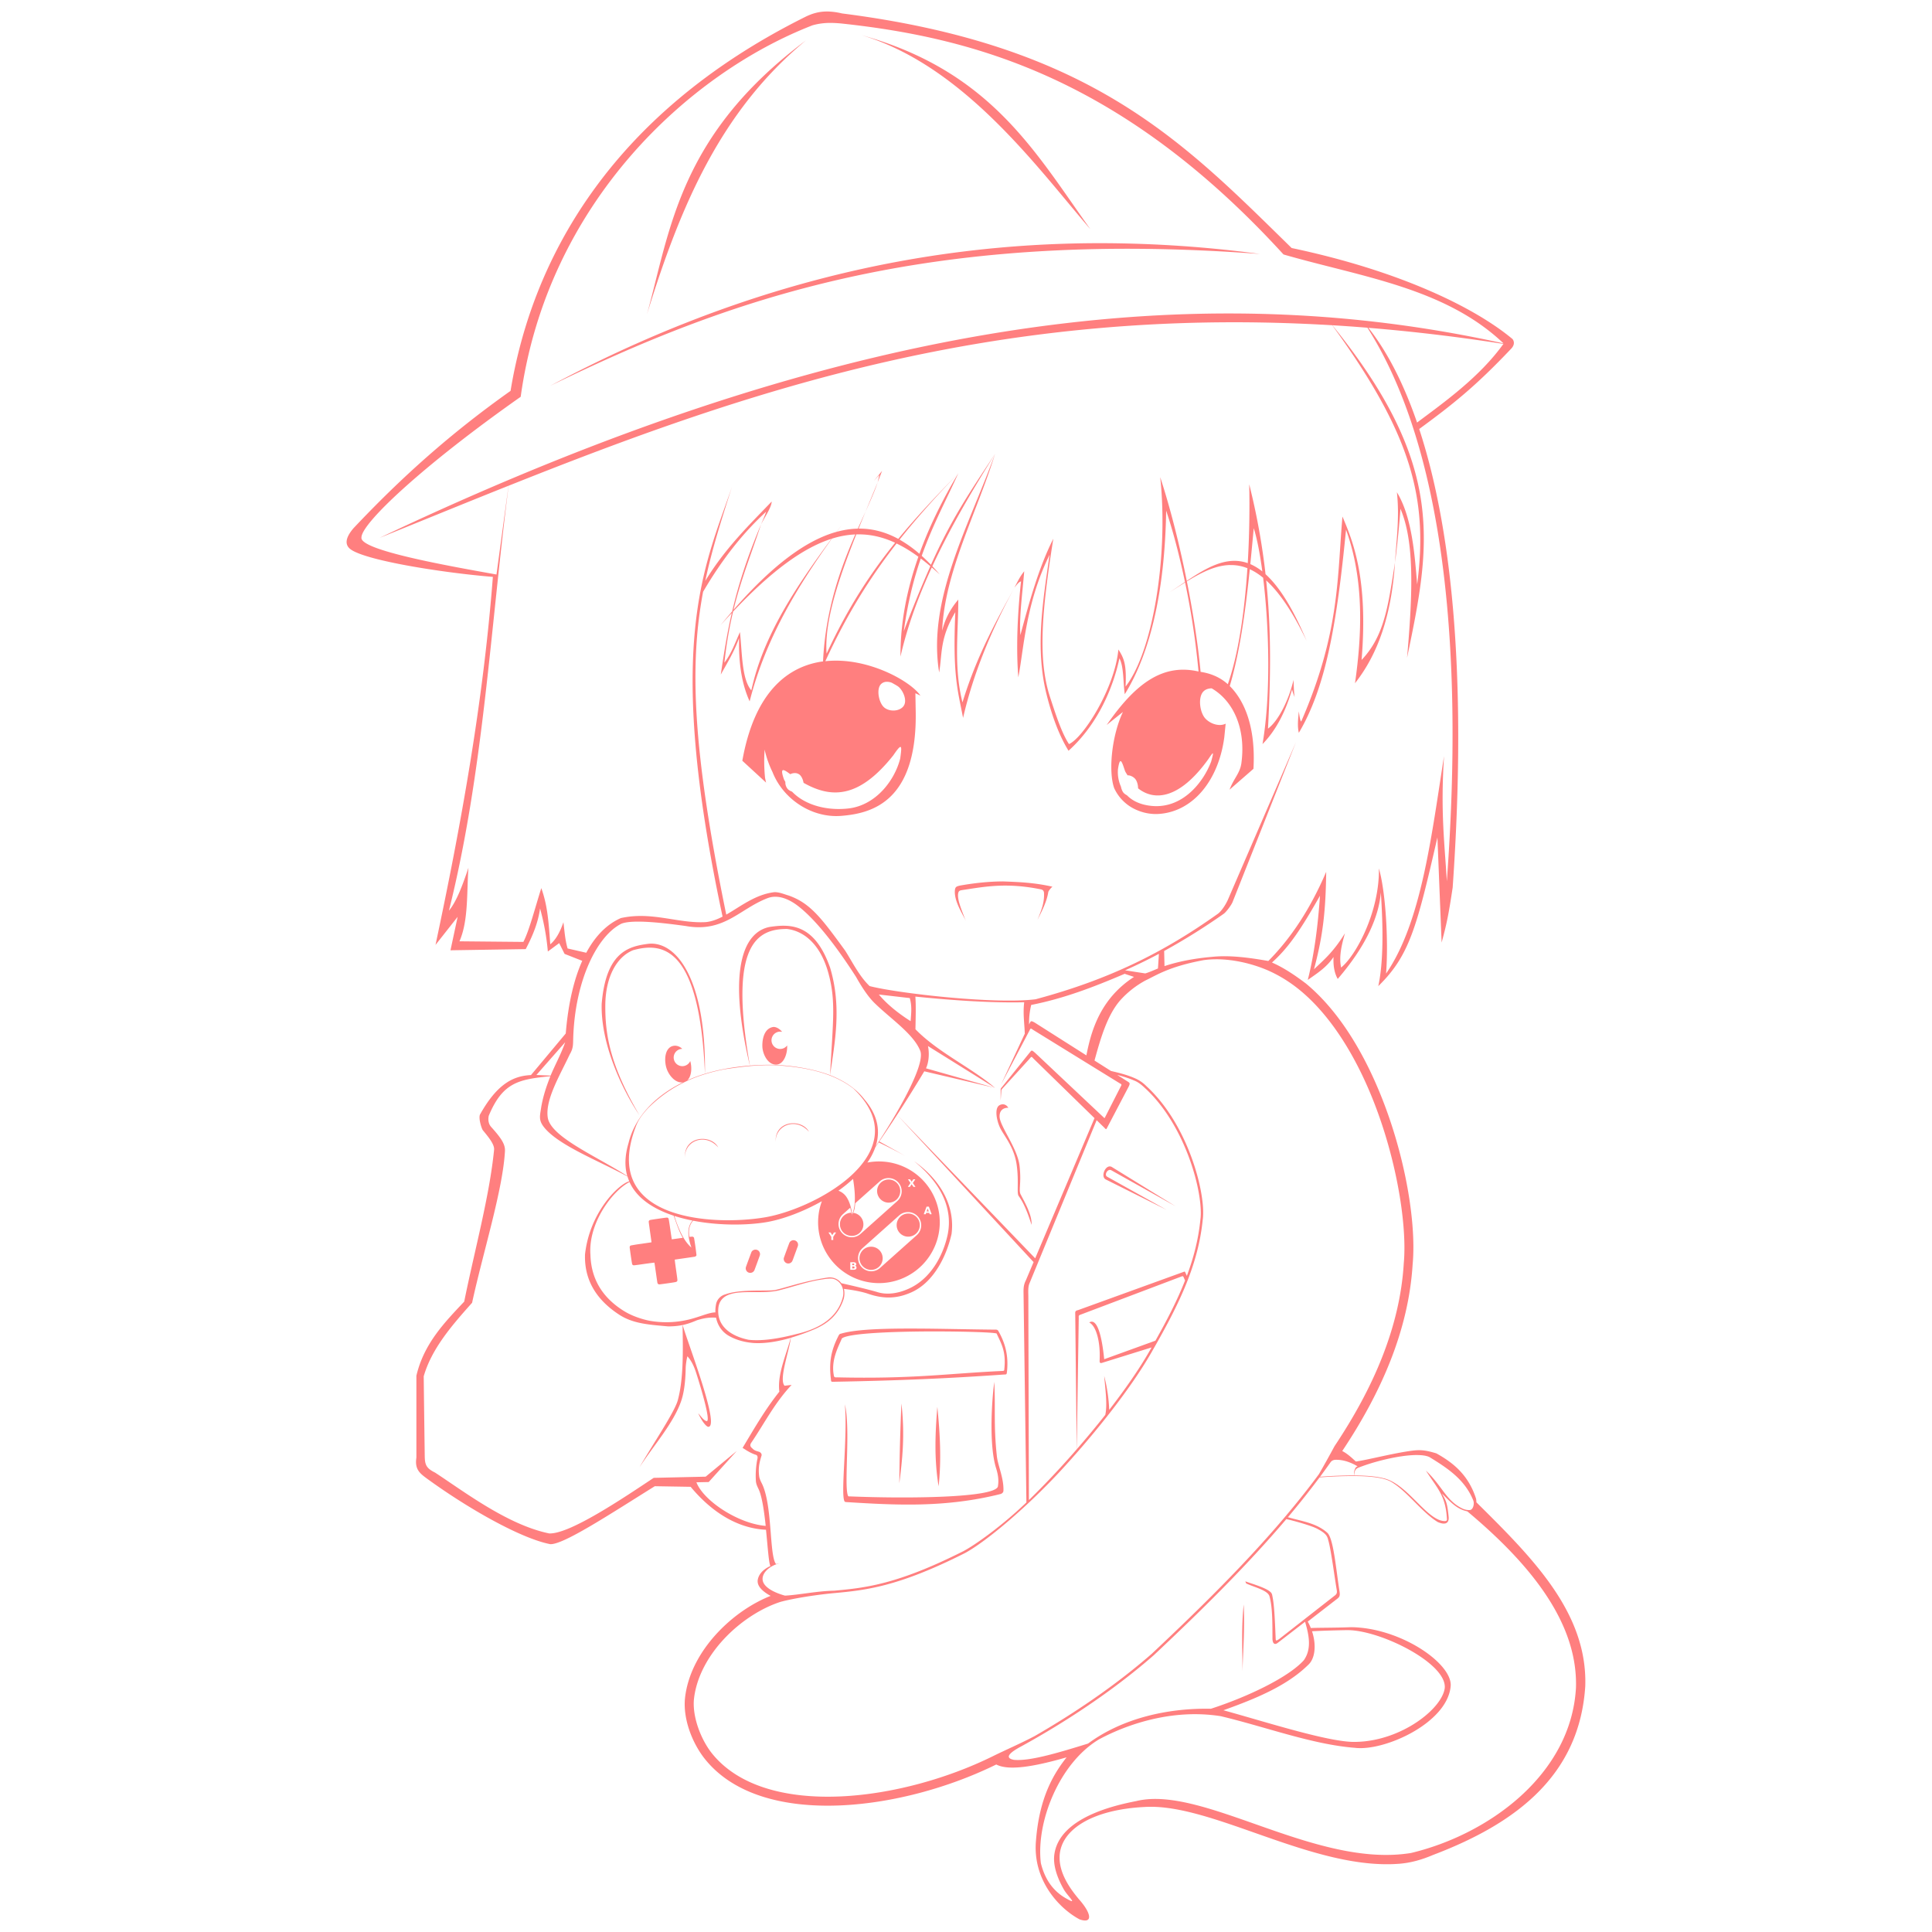 <svg xmlns="http://www.w3.org/2000/svg" viewBox="0 0 128 128"><path fill="#FF7F7F" d="M54.797.762c-.505-.002-.96.115-1.457.363-13.129 6.54-18.129 16.323-19.514 24.771-3.95 2.8-7.186 5.686-10.395 9.088-.557.643-.606 1.115-.197 1.414 1.037.75 6.112 1.551 9.42 1.822-.646 8.368-2.118 16.46-3.8 24.383l1.466-1.861-.475 2.217 4.986-.078c.454-.87.812-1.72.95-2.694.274 1.002.438 1.949.515 2.852l.752-.555.356.713 1.171.461c-.497 1.113-.915 2.659-1.093 4.813l-2.303 2.755c-1.084.053-2.187.485-3.375 2.61-.11.22.074.866.18 1.037.397.482.788.957.75 1.307-.305 3.084-1.3 6.688-1.979 10.055-1.323 1.401-2.667 2.787-3.168 4.908v5.426c-.122.804.235 1.054.8 1.464 2.625 1.9 6.089 3.884 8.067 4.272.871.041 3.882-1.94 6.928-3.84l2.375.04c1.39 1.673 3.104 2.76 4.992 2.845.117 1.148.187 2.225.291 2.398l.006.004c-.375.168-.748.453-.838.889-.1.482.424.859.848 1.09-1.157.457-2.324 1.233-3.305 2.22-1.24 1.249-2.185 2.841-2.37 4.573v.004c-.129 1.355.462 2.886 1.251 3.922l.002.002c1.91 2.47 5.347 3.321 9.059 3.16 3.48-.152 7.231-1.194 10.312-2.71.804.421 2.44.163 4.66-.474-.827 1.05-1.811 2.615-2.031 5.549-.217 2.56 1.498 4.443 2.89 5.186.882.305.788-.363.045-1.233-.893-1.03-1.358-1.945-1.369-2.828-.021-1.8 2.038-3.21 5.664-3.387 4.45-.256 11.154 4.221 16.863 3.762.75-.062 1.46-.261 2.207-.578 5.554-2.106 9.717-5.302 10.094-11.188.158-4.882-3.528-8.53-7.213-12.18q0-.104-.021-.234c-.5-1.568-1.504-2.383-2.633-3.008-.695-.211-1.047-.246-1.584-.18-1.283.166-3.008.625-3.75.72-.298-.28-.59-.538-.9-.695 2.596-3.889 4.395-8.018 4.664-12.369.285-3.015-.661-8.348-2.846-12.867-1.093-2.26-2.497-4.314-4.238-5.748-.756-.568-1.48-1.051-2.235-1.38 1.09-.981 1.88-2.13 3.18-4.426-.139 2.016-.375 3.855-.807 5.578.59-.417 1.26-.835 1.704-1.52-.028.646.082 1.108.279 1.455 2-2.322 2.737-4.258 2.855-5.728.17 2.473.161 4.693-.168 6.205 2.066-2.023 2.542-3.869 3.918-9.855l.278 6.966c.37-1.34.496-2.081.732-3.642 1.034-14.777-.234-24.338-2.217-30.38 2.215-1.624 3.733-2.827 6.075-5.302.217-.214.26-.459.107-.658-2.425-2.031-7.355-4.496-14.633-6.031C78.451 9.466 72.397 3.004 55.784.89a4.5 4.5 0 0 0-.986-.13zm.268.756q.365.005.746.046c8.785.95 18.602 3.665 29.225 15.295 5.138 1.487 10.682 2.193 14.576 5.891-17.272-3.813-37.86-2.793-65.863 9.025l.015-.125-.017.125a213 213 0 0 0-8.598 3.86c2.848-1.15 5.686-2.314 8.543-3.453l-.799 5.88c-3.26-.581-9.09-1.616-8.945-2.454-.013-.913 4.012-4.723 10.549-9.32 1.77-12.788 11.07-21.399 19.33-24.61.428-.122.83-.164 1.238-.16m2.021.812c6.844 2.053 11.74 8.911 15.152 12.854C68.57 10.042 65.621 4.712 57.086 2.33m-3.69.346c-8.388 6.264-8.981 12.522-10.528 18.129 2.185-7.073 4.845-13.438 10.529-18.13m19.366 13.436c-11.754.02-23.81 2.773-36.305 9.449 11.68-5.684 24.734-10.416 47.02-8.734a80 80 0 0 0-10.714-.715zm8.92 5.24h.001q3.206-.003 6.579.197c5.229 7.195 6.373 11.438 5.628 17.17-.158-1.862-.32-4.436-1.343-6.105.183 1.67-.032 3.12-.123 4.656.122-.924.301-2.639.357-3.563.9 2.104.845 5.343.438 9.877 1.587-7.577 2.56-12.76-4.948-22.035q1.152.07 2.324.165c6.324 9.947 5.983 26.83 5.26 36.674-.142-2.502-.426-4.544-.185-8.291-.832 5.264-1.489 10.996-3.84 14.406.175-2.282-.05-5.524-.475-6.965.045 2.877-1.527 5.787-2.504 6.564-.157-.755.045-1.512.252-2.267-.76 1.228-1.36 1.73-2.048 2.382.624-2.332.773-3.973.808-6.453-1.05 2.446-2.323 4.382-3.832 5.903l-.004.002c-1.243-.22-2.555-.397-3.72-.274-1.234.106-2.276.32-3.157.613l-.023-1.002a42 42 0 0 0 3.96-2.474c.16-.123.472-.537.567-.752l4.2-10.596-4.508 10.436c-.13.29-.424.776-.707.955-3.561 2.528-7.14 4.32-12.03 5.63-2.686.345-9.16-.396-10.997-.874-.685-.656-1.146-1.608-1.62-2.35-1.562-2.144-2.3-3.137-3.728-3.644-.348-.103-.646-.237-.963-.227-1.257.15-2.236.947-3.185 1.487-2.282-11.11-2.423-16.645-1.536-21.387 1.319-2.253 2.72-3.973 4.18-5.31-.144.41-.225.565-.336.84.267-.524.7-1.154.7-1.51-1.518 1.582-3.062 3.073-4.399 5.257.432-2.039 1.048-3.975 1.758-6.201-1.84 5.358-4.465 10.369-.612 28.443-.37.191-.74.331-1.125.365-1.85.097-3.551-.725-5.615-.268-.413.187-1.424.683-2.29 2.297l-1.237-.283c-.17-.58-.204-1.16-.277-1.74-.237.702-.53 1.183-.872 1.463-.117-1.658-.202-2.623-.593-3.721-.396 1.234-.792 2.8-1.188 3.563l-4.234-.04c.601-1.38.474-3.199.594-4.869-.383 1.137-.78 2.22-1.291 2.838 2.288-9.168 2.745-18.744 3.953-28.152 14.295-5.702 29.07-10.815 47.986-10.83M92.422 37.27c-.449 2.821-.686 4.85-2.214 6.453.449-5.396-.574-7.873-1.268-9.5-.348 4.066-.177 7.707-2.73 13.576-.07-.022-.115-.34-.159-.672-.046.49-.106.985 0 1.424 1.794-3.024 2.516-7.216 3.127-13.457 1.21 3.337 1.057 6.946.594 10.172 1.54-1.956 2.42-4.529 2.65-7.996m-1.761-15.551c2.882.235 5.86.585 8.943 1.066-1.584 2.21-3.958 3.891-5.72 5.21-.976-2.843-2.11-4.871-3.223-6.276m-24.734 8.348c-1.762 4.829-4.496 9.657-3.705 14.486.208-1.247.038-2.272 1.07-3.998-.178 4.199.148 5.103.514 7.007.695-3.015 1.888-5.837 3.404-8.628-1.233 2.253-2.505 4.536-3.443 7.6-.596-2.333-.268-4.74-.278-6.81-.448.534-.842 1.155-1.068 2.06.167-3.906 2.3-7.812 3.506-11.718zm0 0c-1.88 2.84-2.932 4.418-4.248 7.351q-.302-.314-.612-.593c.723-2.044 1.602-3.647 2.426-5.475-1.067 1.786-1.94 3.566-2.58 5.34a8 8 0 0 0-1.314-.938c1.188-1.5 2.477-2.923 3.894-4.402-1.449 1.492-2.762 2.87-3.98 4.353-.82-.445-1.69-.691-2.627-.681q.226-.562.463-1.137c-.163.36-.338.74-.516 1.139q-.673.012-1.395.209l.33-.457-.34.459c-1.95.537-4.186 2.131-6.83 5.168.491-2.016 1.141-3.597 1.823-5.662-.96 2.273-1.528 4.116-1.914 5.767q-.38.44-.772.918.38-.425.748-.816c-.334 1.45-.53 2.757-.73 4.082.43-.774.889-1.508 1.213-2.422-.034 1.533.139 2.962.7 4.197 1.046-4.137 3.13-7.538 5.442-10.777a6 6 0 0 1 1.557-.283c-.953 2.18-1.968 4.934-2.137 8.412-2.309.313-4.532 1.994-5.347 6.582l1.576 1.451c-.03-.105-.043-.203-.069-.306-.07-.688-.07-1.306-.029-1.881.102.463.266.958.527 1.498.699 1.774 2.589 3.049 4.553 2.89 1.973-.159 5.087-.896 4.926-7.082l-.018-1.043.334.157c-.638-.947-3.511-2.583-6.3-2.278 1.415-3.083 2.956-5.54 4.718-7.8q.729.353 1.446.88c-.78 2.217-1.198 4.421-1.186 6.614.459-2.024 1.202-4.014 2.074-5.907q.264.225.53.47-.244-.286-.493-.55c1.28-2.759 2.826-5.307 4.157-7.447m-8.578 3.818c.323-.714.607-1.357.799-1.93l-.8 1.93m.799-1.93.292-.755-.544.658.363-.393zm9.062 6.979c.139-.17.272-.371.436-.416-.21 1.94-.345 4.277-.178 6.355.364-1.883.486-4.906 2.07-8.117-.45 3.131-.963 6.186-.203 9.238.284 1.142.748 2.6 1.459 3.745 1.962-1.767 2.969-4.226 3.371-6.123.3.55.24 1.611.356 2.377 1.656-2.667 2.652-6.736 2.742-12.162.485 1.454.904 3.094 1.246 4.728-.35.233-.697.472-1.047.691.352-.215.703-.442 1.055-.66a52 52 0 0 1 .89 5.899c-2.412-.555-4.223.85-6.086 3.545.388-.318.708-.567 1.077-.866-.741 1.569-.974 3.928-.58 5.047a2.87 2.87 0 0 0 1.449 1.43c.5.227 1.056.325 1.601.273 2.2-.197 3.866-2.219 4.246-5.072.038-.366.061-.614.09-.9-.416.208-1.01.016-1.34-.336-.382-.409-.512-1.44-.119-1.813.15-.142.338-.187.532-.193 1.424.827 2.279 2.65 1.97 4.951-.09.674-.494.993-.785 1.762l1.584-1.381c.159-2.796-.611-4.531-1.57-5.483.664-2.246 1.038-4.93 1.326-7.74.29.133.585.318.885.565.394 3.226.526 7.713-.041 11.018.86-.87 1.51-2.084 1.959-3.625.056.263.112.348.168.517-.05-.355-.058-.753-.07-1.146-.326 1.377-1.019 2.728-1.694 3.232.164-3.162.237-6.354-.12-9.82.848.77 1.735 2.037 2.677 4.002-.946-2.244-1.848-3.626-2.72-4.414a45 45 0 0 0-1.081-5.957c.035 1.62.01 3.427-.098 5.224-1.392-.491-2.719.297-4.04 1.176-.45-2.254-1.043-4.678-1.759-6.873.557 5.192-.485 11.57-2.296 13.875.074-1.438-.094-1.868-.475-2.455-.238 2.551-2.307 5.836-3.272 6.266-.518-.778-.952-2.197-1.236-3.051-.813-2.447-.616-5.467.197-10.555-.95 1.876-1.585 4.15-2.18 6.383-.093-1.093.131-2.771.253-4.227-.272.325-.452.71-.649 1.086m15.854-3.94c.21.652.408 1.656.57 2.866a3.5 3.5 0 0 0-.797-.487c.08-.787.154-1.583.227-2.379m-26.137.409c.828.005 1.612.202 2.377.556-1.652 2.047-3.132 4.311-4.54 7.346-.151-2.102.758-4.856 1.968-7.9q.097-.003.195-.002m-1.84.294c-2.334 3.167-4.514 6.382-5.308 10.043-.641-.76-.6-2.446-.756-3.863-.313.706-.582 1.456-1.03 2.027.144-1.307.343-2.4.579-3.388 2.573-2.731 4.673-4.232 6.515-4.819m5.918 1.307q.316.24.633.508a87 87 0 0 0-1.76 4.31c.267-1.923.662-3.469 1.127-4.818m20.506.43v.002h.096c.34.006.687.07 1.039.209-.19 2.875-.596 5.693-1.299 7.685-.528-.473-1.153-.72-1.804-.818-.139-1.517-.44-3.642-.909-5.994.943-.576 1.89-1.07 2.877-1.084m-22.855 7.744a.85.85 0 0 1 .436.06q.098.054.195.11c.096.056.198.109.272.178.303.283.557.907.306 1.253s-.9.399-1.271.102-.553-1.236-.221-1.559a.53.53 0 0 1 .283-.144m.969 4.318c.127-.065.087.236.018.754-.367 1.457-1.623 3.122-3.467 3.317-1.506.159-2.902-.279-3.701-1.12a.8.8 0 0 1-.272-.158.67.67 0 0 1-.17-.482c-.03-.064-.072-.121-.098-.188-.288-.831-.007-.647.424-.326a.65.65 0 0 1 .375-.07.5.5 0 0 1 .215.082c.143.097.25.327.29.559 1.87 1.058 3.694 1.018 5.947-1.823.226-.334.363-.506.439-.545m20.725.416c.032.004-.003.163-.104.537-.507 1.359-1.894 3.16-3.974 2.942-.76-.08-1.268-.353-1.611-.705a.7.7 0 0 1-.204-.143c-.093-.094-.157-.259-.193-.431a2.36 2.36 0 0 1-.195-1.147c.141-.954.272-.461.47.121.047.102.113.19.168.285.022 0 .043-.007.065-.004a.74.74 0 0 1 .414.21c.135.135.215.406.217.652 1.06.847 2.727.745 4.646-1.924.169-.246.269-.397.301-.393m-13.924 8.485c-.925.005-1.852.104-2.807.271-.24.055-.332.078-.355.324-.05.695.454 1.46.723 2.008l-.059-.138c-.254-.659-.463-1.173-.457-1.561.012-.312.132-.306.322-.338 1.445-.216 2.885-.509 5.197-.035.105.032.173.094.18.24.032.653-.196 1.19-.433 1.774.287-.57.619-1.207.718-1.854h.002c.023-.077.174-.27.272-.342-1.208-.272-2.192-.31-3.303-.35zm-15.076 1.015c.512-.006 1.01.243 1.396.518 1.183.859 2.574 2.617 3.971 4.793.356.636.778 1.294 1.229 1.736 1.07 1.044 2.594 2.055 3.027 3.17.36.943-1.668 4.395-2.959 6.32.324-.992.167-2.057-.754-3.127-.535-.691-1.322-1.218-2.266-1.59-1.168-.44-2.596-.645-3.683-.68-.535-.014-1.08.002-1.627.046-1.412-7.973.44-9.059 2.459-9.051 1.139.135 2.219 1.038 2.734 2.9.519 1.874.31 3.173.117 6.786.31-2.16.787-4.503.006-7.116-.816-2.323-1.991-2.785-3.095-2.785-.31 0-.612.037-.9.078-1.806.344-2.8 2.948-1.325 9.188-.57.045-1.142.121-1.705.228q-.663.127-1.268.313c.075-6.238-1.865-8.755-3.699-8.615-1.322.16-2.858.506-3.144 3.984-.072 2.73 1.427 5.787 2.492 7.361-1.93-3.285-2.263-5.304-2.252-7.25.01-1.932.778-3.238 1.842-3.666 1.948-.535 4.397-.28 4.76 8.186q-.619.19-1.172.437c.288-.26.322-.844.197-1.28a.573.573 0 1 1-.526-.806c-.23-.22-.496-.253-.718-.16-.49.227-.48 1.045-.303 1.516.168.449.594.935 1.07.86-.947.458-1.737 1.04-2.342 1.702-.634.696-1.065 1.482-1.267 2.317-.254.847-.262 1.573-.084 2.191-2-1.293-5.082-2.586-5.27-3.879-.175-1.18.792-2.765 1.463-4.195.227-.38.212-.628.223-1.023.112-3.887 1.606-6.854 3.213-7.63.785-.288 2.85-.03 4.234.16 2.545.458 3.561-1.122 5.412-1.837a1.4 1.4 0 0 1 .514-.1m25.432 3.782-.063.97c-.296.124-.557.241-.84.328l-1.337-.207q1.123-.498 2.24-1.091m3.758.36c1.175-.008 2.446.292 3.492.75.74.33 1.443.764 2.1 1.306 1.646 1.356 3.015 3.34 4.082 5.546 2.134 4.415 3.056 9.737 2.789 12.56v.01c-.26 4.211-2.023 8.251-4.584 12.083a70 70 0 0 1-1.037 1.86c-3.159 4.27-7.193 8.25-11.076 11.9-2.43 2.122-5.215 3.99-7.774 5.46-.901.475-1.914.911-2.748 1.323-3.013 1.487-6.72 2.518-10.113 2.666-3.605.157-6.823-.683-8.562-2.93-.7-.919-1.24-2.37-1.133-3.504.167-1.555 1.034-3.04 2.201-4.215 1.048-1.055 2.337-1.854 3.531-2.24.898-.246 2.471-.483 3.582-.584 2.063-.19 4.211-.417 8.612-2.635h.002c1.43-.764 4.208-3.113 6.496-5.609 2.287-2.496 4.55-5.373 5.867-7.664 1.71-2.975 3.104-5.684 3.416-8.815.126-.876-.134-2.546-.81-4.322-.615-1.612-1.574-3.305-2.913-4.533a2.4 2.4 0 0 0-.715-.506c-.553-.25-1.108-.382-1.638-.506l-1.092-.691c.418-1.538.857-2.998 1.68-3.963a6.2 6.2 0 0 1 1.695-1.342c.741-.352 1.566-.922 3.857-1.348q.386-.054.793-.056zm-6.037.96.629.209a6.6 6.6 0 0 0-1.385 1.185c-1.144 1.3-1.536 2.814-1.77 4.014l-3.412-2.166c-.12-.07-.186-.099-.23-.096s-.068.04-.102.102l-.053.113a5 5 0 0 1 .141-1.295c2.195-.434 4.151-1.192 6.176-2.056zm-16.277 1.375 2.05.236c.16.562.088 1.039.057 1.53-.87-.55-1.596-1.155-2.107-1.766m2.422.138c2.713.274 5.136.422 7.209.375-.093.765.018 1.394.039 2.082l-1.573 3.37 1.895-3.6c.067-.177.12-.09.256-.006l5.71 3.522c.163.08.127.1.051.248l-.998 1.959c-.053.114-.047.12-.136.035l-4.53-4.266c-.18-.152-.211-.184-.299-.074l-1.908 2.375c-.077.07-.068.126-.068.225v.644l.045-.601c-.006-.1.02-.136.084-.206l1.77-1.945c.176-.21.134-.167.32.014l4 3.902-3.93 9.287-9.129-9.484 9.023 9.734-.517 1.221c-.168.322-.151.602-.147.953l.188 13.748c-1.456 1.407-3.257 2.74-4.176 3.23-4.385 2.21-6.501 2.43-8.553 2.618-1.145.021-2.297.276-3.263.328-.623-.169-1.323-.491-1.461-.938-.148-.475.344-1.018 1.107-1.207q-.109.017-.242.053c-.46-.559-.219-3.955-.959-5.38a1.7 1.7 0 0 1-.147-.368c-.098-.627.022-1.035.147-1.44.027-.1-.048-.203-.16-.25-.165-.047-.314-.08-.44-.214-.05-.058-.229-.15-.091-.373.877-1.286 1.543-2.633 2.681-3.844l-.465.055c-.385-.413.28-2.206.42-3.18a15 15 0 0 0 1.584-.574c.83-.364 1.557-.914 1.912-1.998a1.4 1.4 0 0 0 .018-.664c.061.006 1.013.115 1.615.328 1.034.35 1.906.325 2.865-.106 1.512-.682 2.337-2.471 2.649-3.863.216-1.66-.524-3.432-2.48-4.82 2.097 1.712 2.517 3.443 2.22 4.878-.287 1.328-1.102 2.945-2.643 3.598-.646.281-1.385.405-2.048.186-.789-.23-2.225-.55-2.35-.578a.95.95 0 0 0-.89-.377c-1.61.237-2.767.671-3.518.832-.656.086-2.284-.075-3.28.285a.85.85 0 0 0-.6.588q-.069.31-.058.607c-.35-.006-.864.218-1.402.375a6.36 6.36 0 0 1-2.988.172c-.514-.106-1.144-.318-1.647-.627-1.396-.86-2.193-2.077-2.242-3.738-.152-2.133 1.494-4.27 2.59-4.82.489 1.084 1.6 1.793 2.925 2.23.19.501.332 1.002.604 1.465l-.727.101c-.003-.003-.05-.311-.103-.683-.105-.728-.103-.715-.174-.75-.03-.015-.082-.009-.596.064-.365.052-.572.085-.591.096-.036.02-.067.07-.067.105 0 .015.042.327.094.694s.094.668.092.67-.305.047-.672.1a12 12 0 0 0-.705.113c-.044.02-.069.063-.069.12 0 .024.035.282.077.575.053.37.083.541.095.56a.15.15 0 0 0 .057.047c.038.018.054.017.719-.078.374-.053.685-.093.69-.088s.047.295.097.645.095.658.101.687c.016.07.064.108.133.108.027 0 .285-.035.576-.076.573-.083.57-.082.608-.157.018-.037.017-.051-.078-.72-.064-.45-.094-.686-.086-.688.006-.002.297-.044.646-.094s.654-.094.678-.1c.05-.01.104-.056.113-.099a18 18 0 0 0-.164-1.158.14.14 0 0 0-.11-.072c-.07.004-.127.01-.198.015a2 2 0 0 1-.024-.39c.02-.288.116-.51.275-.68 1.74.337 3.61.308 4.864.094 1.047-.179 2.401-.673 3.664-1.387a4.032 4.032 0 0 0 3.781 5.428 4.03 4.03 0 0 0 4.03-4.031 4.03 4.03 0 0 0-4.796-3.957l.002-.002a4.2 4.2 0 0 0 .526-1.014l.22-.32c.013.005.948.45 1.758.9-.75-.43-1.689-.946-1.716-.961a90 90 0 0 0 2.98-4.648l4.695 1.101-4.582-1.299c.197-.41.23-1.039.13-1.476l4.452 2.775c-1.59-1.362-3.775-2.341-5.28-3.887.015-.81.038-1.544-.005-2.164zm-9.391 2.01c-.702.082-.784 1.004-.738 1.416.065.5.4 1.104.924 1.08.492-.022.737-.724.708-1.27a.574.574 0 1 1-.332-.9c-.118-.145-.328-.32-.562-.326m-13.81 1.013c-.267.772-.697 1.552-.967 2.21-.326-.013-.858-.037-.943-.038zm13.438 1.52q.21-.001.432.003c1.872.104 3.822.447 5.232 1.555 4.389 4.212-2.48 7.954-5.875 8.525-3.353.565-10.966.24-8.535-6.052.18-.475.486-.841.795-1.18 1.473-1.464 3.113-2.194 5.049-2.574 1.045-.158 1.913-.27 2.902-.277m23.139.648c.364.092.731.203 1.096.361.304.109.548.33.763.53 1.3 1.203 2.24 2.864 2.844 4.449.67 1.757.92 3.426.803 4.242v.004c-.13 1.296-.446 2.522-.897 3.726l-.101-.224c-.029-.088-.076-.055-.135-.033l-6.957 2.521c-.227.056-.203.103-.201.32l.096 8.909q-.52.596-1.047 1.172a56 56 0 0 1-2.12 2.191l-.037-13.521c-.007-.285-.024-.602.075-.84l4.45-10.81.51.497c.132.147.126.116.21-.045l1.388-2.648c.123-.243.09-.272-.027-.348zm-37.557.084c-.26.647-.48 1.313-.604 2.021-.09.608-.194.873.17 1.344.94 1.2 3.551 2.201 5.541 3.276q.05.166.118.322c-.683.17-2.623 2.025-2.932 4.842-.055 1.68.735 2.997 2.264 3.994.937.61 2.009.662 3.25.777.358-.003.655-.029.95-.092.015 1.367.093 3.447-.308 4.95-.181.765-1.69 2.983-2.547 4.476.957-1.474 2.278-2.948 2.772-4.422.193-.573.276-1.346.289-2.154.002-.163.054-.588.117-.78l.137.172c.209.292.347.635.443.938.53 1.662.933 3.216.694 3.186-.17-.02-.354-.28-.561-.522.18.421.474.839.644.897.864.123-1.333-5.54-1.677-6.74.301-.065.6-.167.959-.321.299-.085.68-.204 1.256-.166.107.53.418.978.904 1.234.493.27 1.043.402 1.594.444.79.046 1.643-.108 2.451-.344-.327 1.2-.9 2.435-.756 3.568-.967 1.215-1.683 2.472-2.435 3.723.255.163.53.35.898.467.074.022.109.123.09.224a5.7 5.7 0 0 0-.108 1.5c.023.277.151.456.233.667.196.513.322 1.415.418 2.312-1.846-.155-4.13-1.677-4.59-2.889l.813-.017 1.859-2.059-2.059 1.703-3.443.078c-2.037 1.355-5.578 3.744-6.926 3.682-2.74-.562-5.601-2.748-7.56-4.03-.59-.292-.676-.526-.684-1.105a2604 2604 0 0 1-.068-5.275c.528-1.826 1.849-3.354 3.205-4.87.73-3.357 2.038-7.482 2.178-10.052.02-.432-.209-.816-.907-1.59-.288-.31-.164-.754-.164-.754.918-2.204 1.983-2.409 4.082-2.615m29.99 1.861a.46.46 0 0 0-.223.053c-.382.186-.196 1.096.069 1.59.264.493.895 1.23 1.054 2.36s-.012 1.884.137 2.077c.223.31.479.747.85 1.905.04-.669-.47-1.52-.71-1.993-.17-.278.05-.742-.085-1.916-.136-1.173-1.312-2.627-1.323-3.263s.579-.582.579-.582-.116-.223-.348-.23M52.517 74.42c-.595.014-1.181.408-1.125 1.256-.05-1.118 1.34-1.694 2.205-.69-.193-.377-.64-.576-1.08-.566m-6.012 1.035c-.595.014-1.18.409-1.125 1.256-.05-1.117 1.341-1.694 2.205-.69-.193-.377-.639-.576-1.08-.566m27.035 1.823c-.347-.02-.612.684-.287.86l4.04 2.02-3.94-2.197c-.212-.112.022-.54.258-.436l4.275 2.395-4.236-2.611a.3.3 0 0 0-.11-.032m-14.672.773a.874.874 0 0 1 .574 1.53l-2.43 2.17a.87.87 0 0 1-1.234-.071.87.87 0 0 1 .069-1.235l.482-.431q.061.237.121.513l-.002.002-.017-.068-.026-.088-.01-.027-.042.002a.78.78 0 0 0-.665.517.6.6 0 0 0-.037.247.6.6 0 0 0 .034.234c.09.286.342.492.646.53a.766.766 0 0 0 .209-1.52c-.004 0-.037.066-.074.148-.005.011-.007.01-.01.014q.052-.098.09-.207c.07-.173.095-.33.113-.59l1.62-1.445a.87.87 0 0 1 .589-.225m-2.351.055c.188 1.16.146 1.849-.057 2.351-.063-.46-.174-.813-.328-1.07a1.1 1.1 0 0 0-.584-.498q.519-.369.969-.783m3.638.025h.135l.11.162.109-.162h.135l-.166.246.172.256h-.133l-.117-.172-.118.172h-.134l.173-.256zm-1.279.016a.76.76 0 0 0-.54.225.75.75 0 0 0-.218.648c.051.347.33.617.678.656a.78.78 0 0 0 .56-.164.77.77 0 0 0 .264-.793.77.77 0 0 0-.744-.572m-2.978 1.029.046.05zm5.488.77h.154l.186.5h-.131l-.031-.09h-.202l-.03.09H61.2zm.078.117-.07.199h.138zm-1.303.242a.875.875 0 0 1 .576 1.53l-2.43 2.169a.874.874 0 0 1-1.236-.07.874.874 0 0 1 .07-1.237l2.43-2.17a.87.87 0 0 1 .59-.222m-3.765.037-.004.002h.004zm3.775.059a.766.766 0 1 0 .541 1.309.763.763 0 0 0-.203-1.231.7.7 0 0 0-.338-.078m-15.494.158c.388.125.794.227 1.207.308-.157.175-.254.4-.273.686q-.031.447.197 1.103c-.413-.358-.767-.96-1.131-2.097m10.21 1.095h.14l.113.178.113-.178h.143l-.192.29v.21h-.128v-.21zm-2.315.514a.3.3 0 0 0-.133.03.3.3 0 0 0-.137.136c-.025.052-.368.988-.375 1.024a.307.307 0 0 0 .244.348.3.3 0 0 0 .313-.143 1 1 0 0 0 .047-.11c.251-.683.327-.889.334-.912a.34.34 0 0 0 0-.148.305.305 0 0 0-.293-.225m5.16.43v.002h-.049a.767.767 0 0 0-.736.857.78.78 0 0 0 .7.674.768.768 0 1 0 .084-1.533m-7.68.195a.3.3 0 0 0-.262.152c-.013.025-.353.944-.37 1.004a.3.3 0 0 0 .08.3c.05.048.106.073.185.083a.33.33 0 0 0 .183-.045.34.34 0 0 0 .114-.129c.017-.037.358-.968.365-.998a.31.31 0 0 0-.084-.287.3.3 0 0 0-.21-.08m6.281.834h.194q.105 0 .152.031.047.032.047.102a.1.1 0 0 1-.067.1.1.1 0 0 1 .063.044.13.13 0 0 1 .023.079q0 .072-.048.109-.049.035-.149.035h-.215zm.13.088v.105h.071q.031 0 .047-.013.015-.014.016-.04 0-.025-.016-.038-.015-.014-.047-.014zm0 .193v.131h.075q.04 0 .059-.015.02-.018.02-.051t-.02-.049-.059-.016zm21.878.645c.04 0 .064.03.082.078l.09.205c-.522 1.326-1.2 2.634-1.963 3.988l-3.394 1.229c-.168-1.67-.466-2.495-.83-2.488a.3.3 0 0 0-.16.054c.471.237.747 1.306.687 2.524-.006.138.028.202.193.14l3.25-1.011-.164.287c-.672 1.169-1.595 2.497-2.644 3.85a10.6 10.6 0 0 0-.332-2.247c.078.922.219 1.914.072 2.578-.601.763-1.24 1.53-1.89 2.278l.132-8.715c-.016-.17.026-.167.174-.223l6.654-2.517a.1.1 0 0 1 .043-.01m-23.332.156c.569-.008.997.588.826 1.25a2.8 2.8 0 0 1-.584 1.113c-.507.59-1.317 1.047-2.507 1.319-1.153.298-2.252.47-3.141.375-1.21-.246-2.159-.936-2.004-2.156.053-.375.267-.68.71-.84.834-.316 2.267-.025 3.302-.281.875-.217 1.743-.531 2.654-.69.264-.039.503-.086.744-.09m4.932 3.313c-1.828.008-3.38.084-4.217.336-.102.015-.133.068-.174.148-.487.954-.636 1.738-.502 2.861.015.183.016.183.182.18 4.393-.083 7.513-.216 11.266-.479.177-.007.196.008.215-.158.095-.837.01-1.723-.576-2.742a.17.17 0 0 0-.13-.074c-1.742-.014-3.63-.066-5.341-.072q-.368-.002-.723 0m2.062.19c2.088 0 3.917.068 4.028.14.276.625.634 1.133.51 2.338-.005.117-.018.135-.124.14-3.642.169-5.902.539-10.957.424-.197.01-.198-.017-.228-.193-.165-.977.31-1.826.545-2.385.432-.355 3.542-.466 6.226-.465m3.87 3.345c-.196 1.5-.33 4.279.117 5.703.13.418.2.81.119 1.244-.304.732-5.932.795-9.78.639-.107-.003-.12.023-.158-.069-.256-.734.187-4.382-.195-6.033.187 2.204-.287 5.87-.033 6.41.031.07.086.065.148.069 3.272.203 6.552.383 10.215-.54.102-.039.168-.111.174-.208.035-.827-.367-1.672-.434-2.286-.226-2.073-.084-3.222-.173-4.93zm-6.151 1.428a141 141 0 0 0-.139 5.29c.195-1.566.382-3.14.139-5.29m2.379.224c-.136 1.7-.222 3.415.084 5.262.194-1.754.092-3.508-.084-5.262m31.717 3.194c.373-.004.684.036.89.136 1.184.727 2.35 1.483 2.907 2.889.074.216-.015.609-.246.62a1.05 1.05 0 0 1-.534-.128c-1.042-.528-1.308-1.497-2.365-2.484.778 1.214 1.314 1.643 1.395 3.242 0 .066-.057.096-.125.101-1.207.007-2.478-2.492-4.094-2.843-.423-.107-.969-.159-1.563-.176q-.183-.004-.373-.006c.04-.356.114-.429.268-.506 1.046-.42 2.72-.834 3.84-.846zm-5.309.314h.059q.657.01 1.377.434l-.067.027c-.126.08-.192.367-.171.576h-.319a31 31 0 0 0-1.931.088q.36-.486.707-.977c.1-.121.214-.146.345-.148m.938 1.076a22 22 0 0 1 .635.006c.842.024 1.59.121 2.011.338l.018.008.055.031c1.058.616 2.009 1.997 3.08 2.66.524.233.77.072.73-.346-.077-.795-.142-1.047-.45-1.539.552.527.967 1.034 1.688 1.182 4.279 3.58 7.328 7.445 7.198 11.686-.322 5.787-5.833 9.734-10.932 10.949-6.344 1.03-13.774-4.523-18.2-3.44-1.4.276-5.113 1.084-5.43 3.56-.115.905.402 1.895.638 2.306.235.41.938 1.036.238.634-.963-.505-1.502-1.333-1.766-2.386-.33-2.72 1.212-6.611 3.838-8.194.952-.517 4.25-2.147 8.077-1.545 2.97.705 6.082 1.882 8.906 2.098 1.955.234 6.151-1.661 6.332-4.115.081-1.497-3.345-3.849-6.61-3.879-.992.043-2.27.032-2.656.057a4 4 0 0 0-.205-.428l1.94-1.502c.149-.11.212-.196.168-.473-.24-1.515-.399-3.542-.815-3.912-.72-.642-1.663-.754-2.607-1.027a56 56 0 0 0 2.097-2.639 31 31 0 0 1 2.022-.09m-4.223 2.854c.368.075 1.745.449 2.096.668.677.356.625.582.707.822.185.739.391 2.36.54 3.234.025.173-.02.246-.105.317l-3.705 2.898c-.222.155-.233.119-.24-.012-.047-1.054-.08-2.208-.225-2.863a.4.4 0 0 0-.062-.17c-.237-.317-1.22-.584-1.725-.771l.057.138c.492.239 1.412.442 1.54.84.207.702.198 1.783.202 2.81.005.355.156.427.336.298l1.824-1.407c.253.85.46 1.796-.088 2.555-1.023 1.13-3.7 2.412-6.148 3.207-2.806-.053-5.829.599-8.143 2.307-2.048.635-3.873 1.176-4.91 1.078-.918-.173.295-.787.551-.928 2.799-1.54 5.962-3.6 8.688-5.98l.002-.002h.002c2.998-2.819 6.093-5.839 8.806-9.04zm-2.826 5.656c-.168 1.6-.08 2.976-.08 4.431.04-1.453.158-2.765.08-4.431m6.85 1.7c2.155-.025 6.624 2.188 6.47 3.84-.182 1.38-2.881 3.497-5.86 3.563-1.67.075-5.911-1.3-8.804-2.095 2.052-.737 4.17-1.587 5.6-2.99.49-.425.565-1.352.271-2.243.8-.045 1.6-.062 2.322-.076"/></svg>
